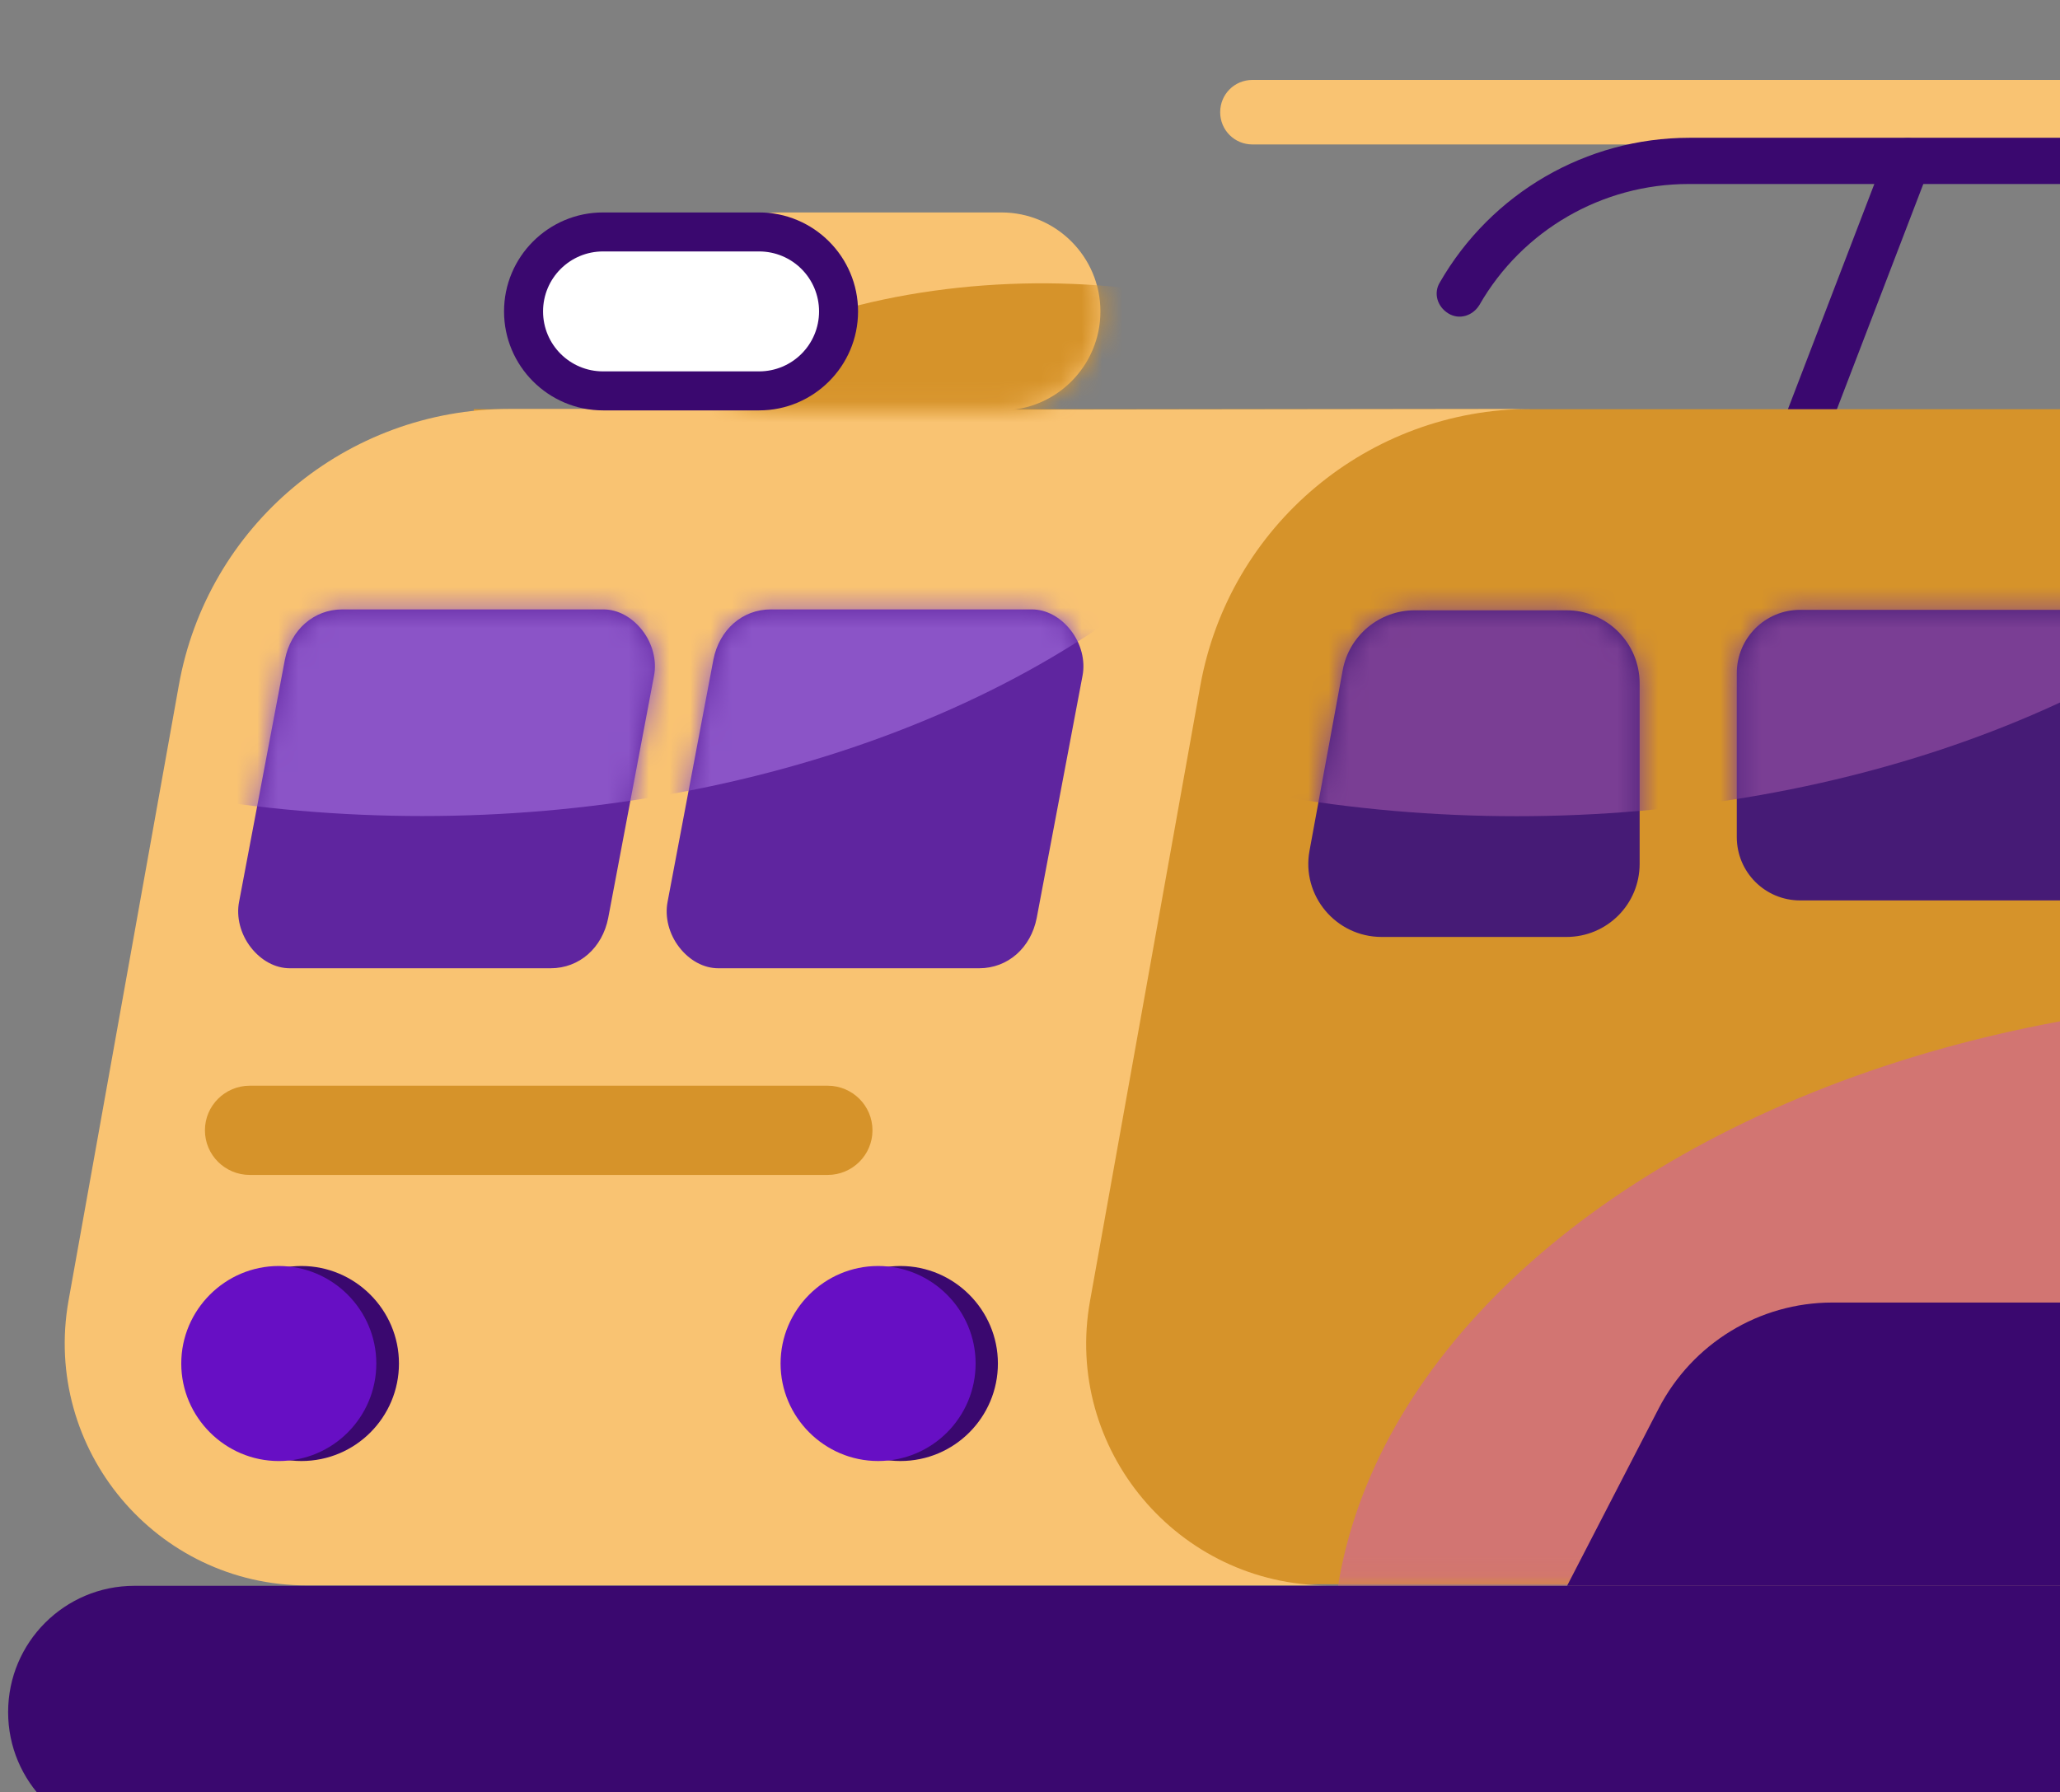 <svg width="100" height="87" viewBox="0 0 100 87" fill="none" xmlns="http://www.w3.org/2000/svg">
<rect x="0" y="0" width="100" height="87" fill="#808080" stroke="none"/>
<g clip-path="url(#clip0_679_2663)">
<path d="M301.438 7.013H60.799C59.928 7.013 59.232 6.317 59.232 5.447C59.232 4.576 59.928 3.88 60.799 3.88H301.438C302.308 3.88 303.005 4.576 303.005 5.447C303.005 6.317 302.308 7.013 301.438 7.013Z" fill="#F9C372"/>
<path d="M113.348 15.379C112.981 15.379 112.573 15.175 112.369 14.808C110.288 11.177 106.371 8.933 102.21 8.933H81.974C77.772 8.933 73.896 11.177 71.815 14.808C71.489 15.338 70.836 15.542 70.306 15.216C69.775 14.889 69.572 14.237 69.898 13.706C72.387 9.382 76.997 6.689 82.015 6.689H102.251C107.228 6.689 111.879 9.382 114.368 13.706C114.694 14.237 114.49 14.93 113.96 15.216C113.797 15.297 113.593 15.379 113.389 15.379H113.348Z" fill="#3A086F"/>
<path d="M82.876 34.348C82.876 34.348 82.591 34.348 82.468 34.267C81.897 34.063 81.612 33.41 81.816 32.839L91.566 7.422C91.77 6.85 92.423 6.565 92.994 6.769C93.565 6.973 93.851 7.626 93.647 8.197L83.896 33.614C83.733 34.063 83.284 34.348 82.876 34.348Z" fill="#3A086F"/>
<path d="M129.139 24.484V72.299C129.139 74.855 126.582 76.914 123.411 76.914H23V19.868H123.411C126.582 19.868 129.139 21.927 129.139 24.484Z" fill="#D6932A"/>
<mask id="mask0_679_2663" style="mask-type:alpha" maskUnits="userSpaceOnUse" x="23" y="19" width="107" height="58">
<path d="M129.139 24.498V72.313C129.139 74.869 126.582 76.929 123.411 76.929H23V19.883H123.411C126.582 19.883 129.139 21.942 129.139 24.498Z" fill="#DB902D"/>
</mask>
<g mask="url(#mask0_679_2663)">
<ellipse cx="110.822" cy="79.267" rx="46.158" ry="30.772" transform="rotate(-2.356 110.822 79.267)" fill="#D27572"/>
</g>
<path d="M38.974 19.854H24.724C16.819 19.854 10.049 25.511 8.676 33.299L3.326 63.148C2.048 70.367 7.587 76.971 14.901 76.971H38.95H80.847H64.491C57.177 76.971 51.614 70.343 52.916 63.148L58.266 33.299C59.662 25.511 66.432 19.854 74.314 19.854L37.838 19.901" fill="#F9C372"/>
<path d="M14.067 47.008C13.357 47.008 12.67 46.629 12.173 45.99C11.676 45.351 11.463 44.522 11.605 43.788L13.83 32.024C14.114 30.58 15.227 29.586 16.623 29.586H29.287C29.997 29.586 30.684 29.965 31.181 30.604C31.678 31.243 31.891 32.072 31.749 32.805L29.524 44.57C29.24 46.014 28.127 47.008 26.731 47.008H14.067Z" fill="#5F259F"/>
<path d="M34.868 47.008C34.158 47.008 33.471 46.629 32.974 45.99C32.477 45.351 32.264 44.522 32.406 43.788L34.631 32.024C34.915 30.58 36.028 29.586 37.424 29.586H50.088C50.798 29.586 51.484 29.965 51.982 30.604C52.479 31.243 52.692 32.072 52.55 32.805L50.325 44.57C50.041 46.014 48.928 47.008 47.532 47.008H34.868Z" fill="#5F259F"/>
<mask id="mask1_679_2663" style="mask-type:alpha" maskUnits="userSpaceOnUse" x="11" y="29" width="42" height="19">
<path d="M14.077 47.008C13.367 47.008 12.681 46.629 12.184 45.99C11.687 45.351 11.474 44.522 11.616 43.788L13.841 32.024C14.125 30.58 15.237 29.586 16.634 29.586H29.298C30.008 29.586 30.694 29.965 31.191 30.604C31.688 31.243 31.901 32.072 31.759 32.805L29.534 44.57C29.25 46.014 28.138 47.008 26.741 47.008H14.077Z" fill="#5F259F"/>
<path d="M34.879 47.008C34.168 47.008 33.482 46.629 32.985 45.99C32.488 45.351 32.275 44.522 32.417 43.788L34.642 32.024C34.926 30.58 36.038 29.586 37.435 29.586H50.099C50.809 29.586 51.495 29.965 51.992 30.604C52.489 31.243 52.702 32.072 52.56 32.805L50.335 44.57C50.051 46.014 48.939 47.008 47.542 47.008H34.879Z" fill="#5F259F"/>
</mask>
<g mask="url(#mask1_679_2663)">
<ellipse cx="20.512" cy="8.846" rx="46.158" ry="30.772" fill="#8B54C7"/>
</g>
<path d="M14.633 70.931C17.26 70.931 19.367 68.8 19.367 66.197C19.367 63.593 17.237 61.463 14.633 61.463C12.029 61.463 9.899 63.593 9.899 66.197C9.899 68.8 12.029 70.931 14.633 70.931Z" fill="#3A086F"/>
<path d="M13.533 70.932C16.161 70.932 18.268 68.801 18.268 66.198C18.268 63.594 16.137 61.463 13.533 61.463C10.93 61.463 8.799 63.594 8.799 66.198C8.799 68.801 10.93 70.932 13.533 70.932Z" fill="#670FC4"/>
<path d="M43.708 70.931C46.335 70.931 48.442 68.8 48.442 66.197C48.442 63.593 46.312 61.463 43.708 61.463C41.104 61.463 38.974 63.593 38.974 66.197C38.974 68.8 41.104 70.931 43.708 70.931Z" fill="#3A086F"/>
<path d="M42.626 70.931C45.254 70.931 47.36 68.8 47.36 66.197C47.36 63.593 45.23 61.463 42.626 61.463C40.022 61.463 37.892 63.593 37.892 66.197C37.892 68.8 40.022 70.931 42.626 70.931Z" fill="#670FC4"/>
<path d="M48.613 10.314H37.867C35.215 10.314 33.062 12.468 33.062 15.119C33.062 17.77 35.215 19.924 37.867 19.924H48.613C51.264 19.924 53.418 17.77 53.418 15.119C53.418 12.468 51.264 10.314 48.613 10.314Z" fill="#F9C372"/>
<mask id="mask2_679_2663" style="mask-type:alpha" maskUnits="userSpaceOnUse" x="33" y="10" width="21" height="10">
<path d="M48.613 10.314H37.867C35.215 10.314 33.062 12.468 33.062 15.119C33.062 17.77 35.215 19.924 37.867 19.924H48.613C51.264 19.924 53.418 17.77 53.418 15.119C53.418 12.468 51.264 10.314 48.613 10.314Z" fill="#FFA726"/>
</mask>
<g mask="url(#mask2_679_2663)">
<ellipse cx="49.393" cy="23.371" rx="19.205" ry="9.592" transform="rotate(-2.356 49.393 23.371)" fill="#D6932A"/>
</g>
<path d="M36.848 10.314H29.273C26.622 10.314 24.468 12.468 24.468 15.119C24.468 17.77 26.622 19.924 29.273 19.924H36.848C39.499 19.924 41.653 17.77 41.653 15.119C41.653 12.468 39.499 10.314 36.848 10.314Z" fill="#3A086F"/>
<path d="M29.273 18.03C27.664 18.03 26.362 16.728 26.362 15.119C26.362 13.509 27.664 12.207 29.273 12.207H36.848C38.458 12.207 39.76 13.509 39.76 15.119C39.76 16.728 38.458 18.03 36.848 18.03H29.273Z" fill="white"/>
<path d="M87.388 29.607H100.974C102.679 29.607 104.052 30.98 104.052 32.685V40.638C104.052 42.342 102.679 43.715 100.974 43.715H87.388C85.683 43.715 84.31 42.342 84.31 40.638V32.685C84.31 30.98 85.683 29.607 87.388 29.607Z" fill="#461B76"/>
<path d="M76.043 45.488H67.072C64.847 45.488 63.167 43.476 63.569 41.299L65.179 32.541C65.486 30.86 66.954 29.629 68.682 29.629H76.043C78.008 29.629 79.594 31.215 79.594 33.18V41.938C79.594 43.903 78.008 45.488 76.043 45.488Z" fill="#461B76"/>
<mask id="mask3_679_2663" style="mask-type:alpha" maskUnits="userSpaceOnUse" x="63" y="29" width="65" height="17">
<path d="M87.381 29.607H100.968C102.672 29.607 104.045 30.98 104.045 32.685V40.638C104.045 42.342 102.672 43.715 100.968 43.715H87.381C85.676 43.715 84.303 42.342 84.303 40.638V32.685C84.303 30.98 85.676 29.607 87.381 29.607Z" fill="#461B76"/>
<path d="M76.037 45.488H67.066C64.841 45.488 63.16 43.476 63.562 41.299L65.172 32.541C65.48 30.86 66.947 29.629 68.675 29.629H76.037C78.001 29.629 79.587 31.215 79.587 33.18V41.938C79.587 43.903 78.001 45.488 76.037 45.488Z" fill="#461B76"/>
</mask>
<g mask="url(#mask3_679_2663)">
<ellipse cx="73.623" cy="8.854" rx="46.158" ry="30.772" fill="#7A3E94"/>
</g>
<path d="M123.007 76.99H6.524C3.138 76.99 0.394 79.735 0.394 83.121C0.394 86.507 3.138 89.252 6.524 89.252H123.007C126.393 89.252 129.138 86.507 129.138 83.121C129.138 79.735 126.393 76.99 123.007 76.99Z" fill="#3A086F"/>
<path d="M113.305 76.989H76.072L80.522 68.373C82.155 65.225 85.398 63.237 88.948 63.237H100.405C103.955 63.237 107.222 65.225 108.832 68.373L113.282 76.989H113.305Z" fill="#3A086F"/>
<path d="M40.176 52.71H12.126C10.923 52.71 9.948 53.68 9.948 54.876C9.948 56.072 10.923 57.042 12.126 57.042H40.176C41.378 57.042 42.353 56.072 42.353 54.876C42.353 53.68 41.378 52.71 40.176 52.71Z" fill="#D6932A"/>
</g>
<defs>
<clipPath id="clip0_679_2663">
<rect width="101.263" height="101.263" fill="white"/>
</clipPath>
</defs>
</svg>
